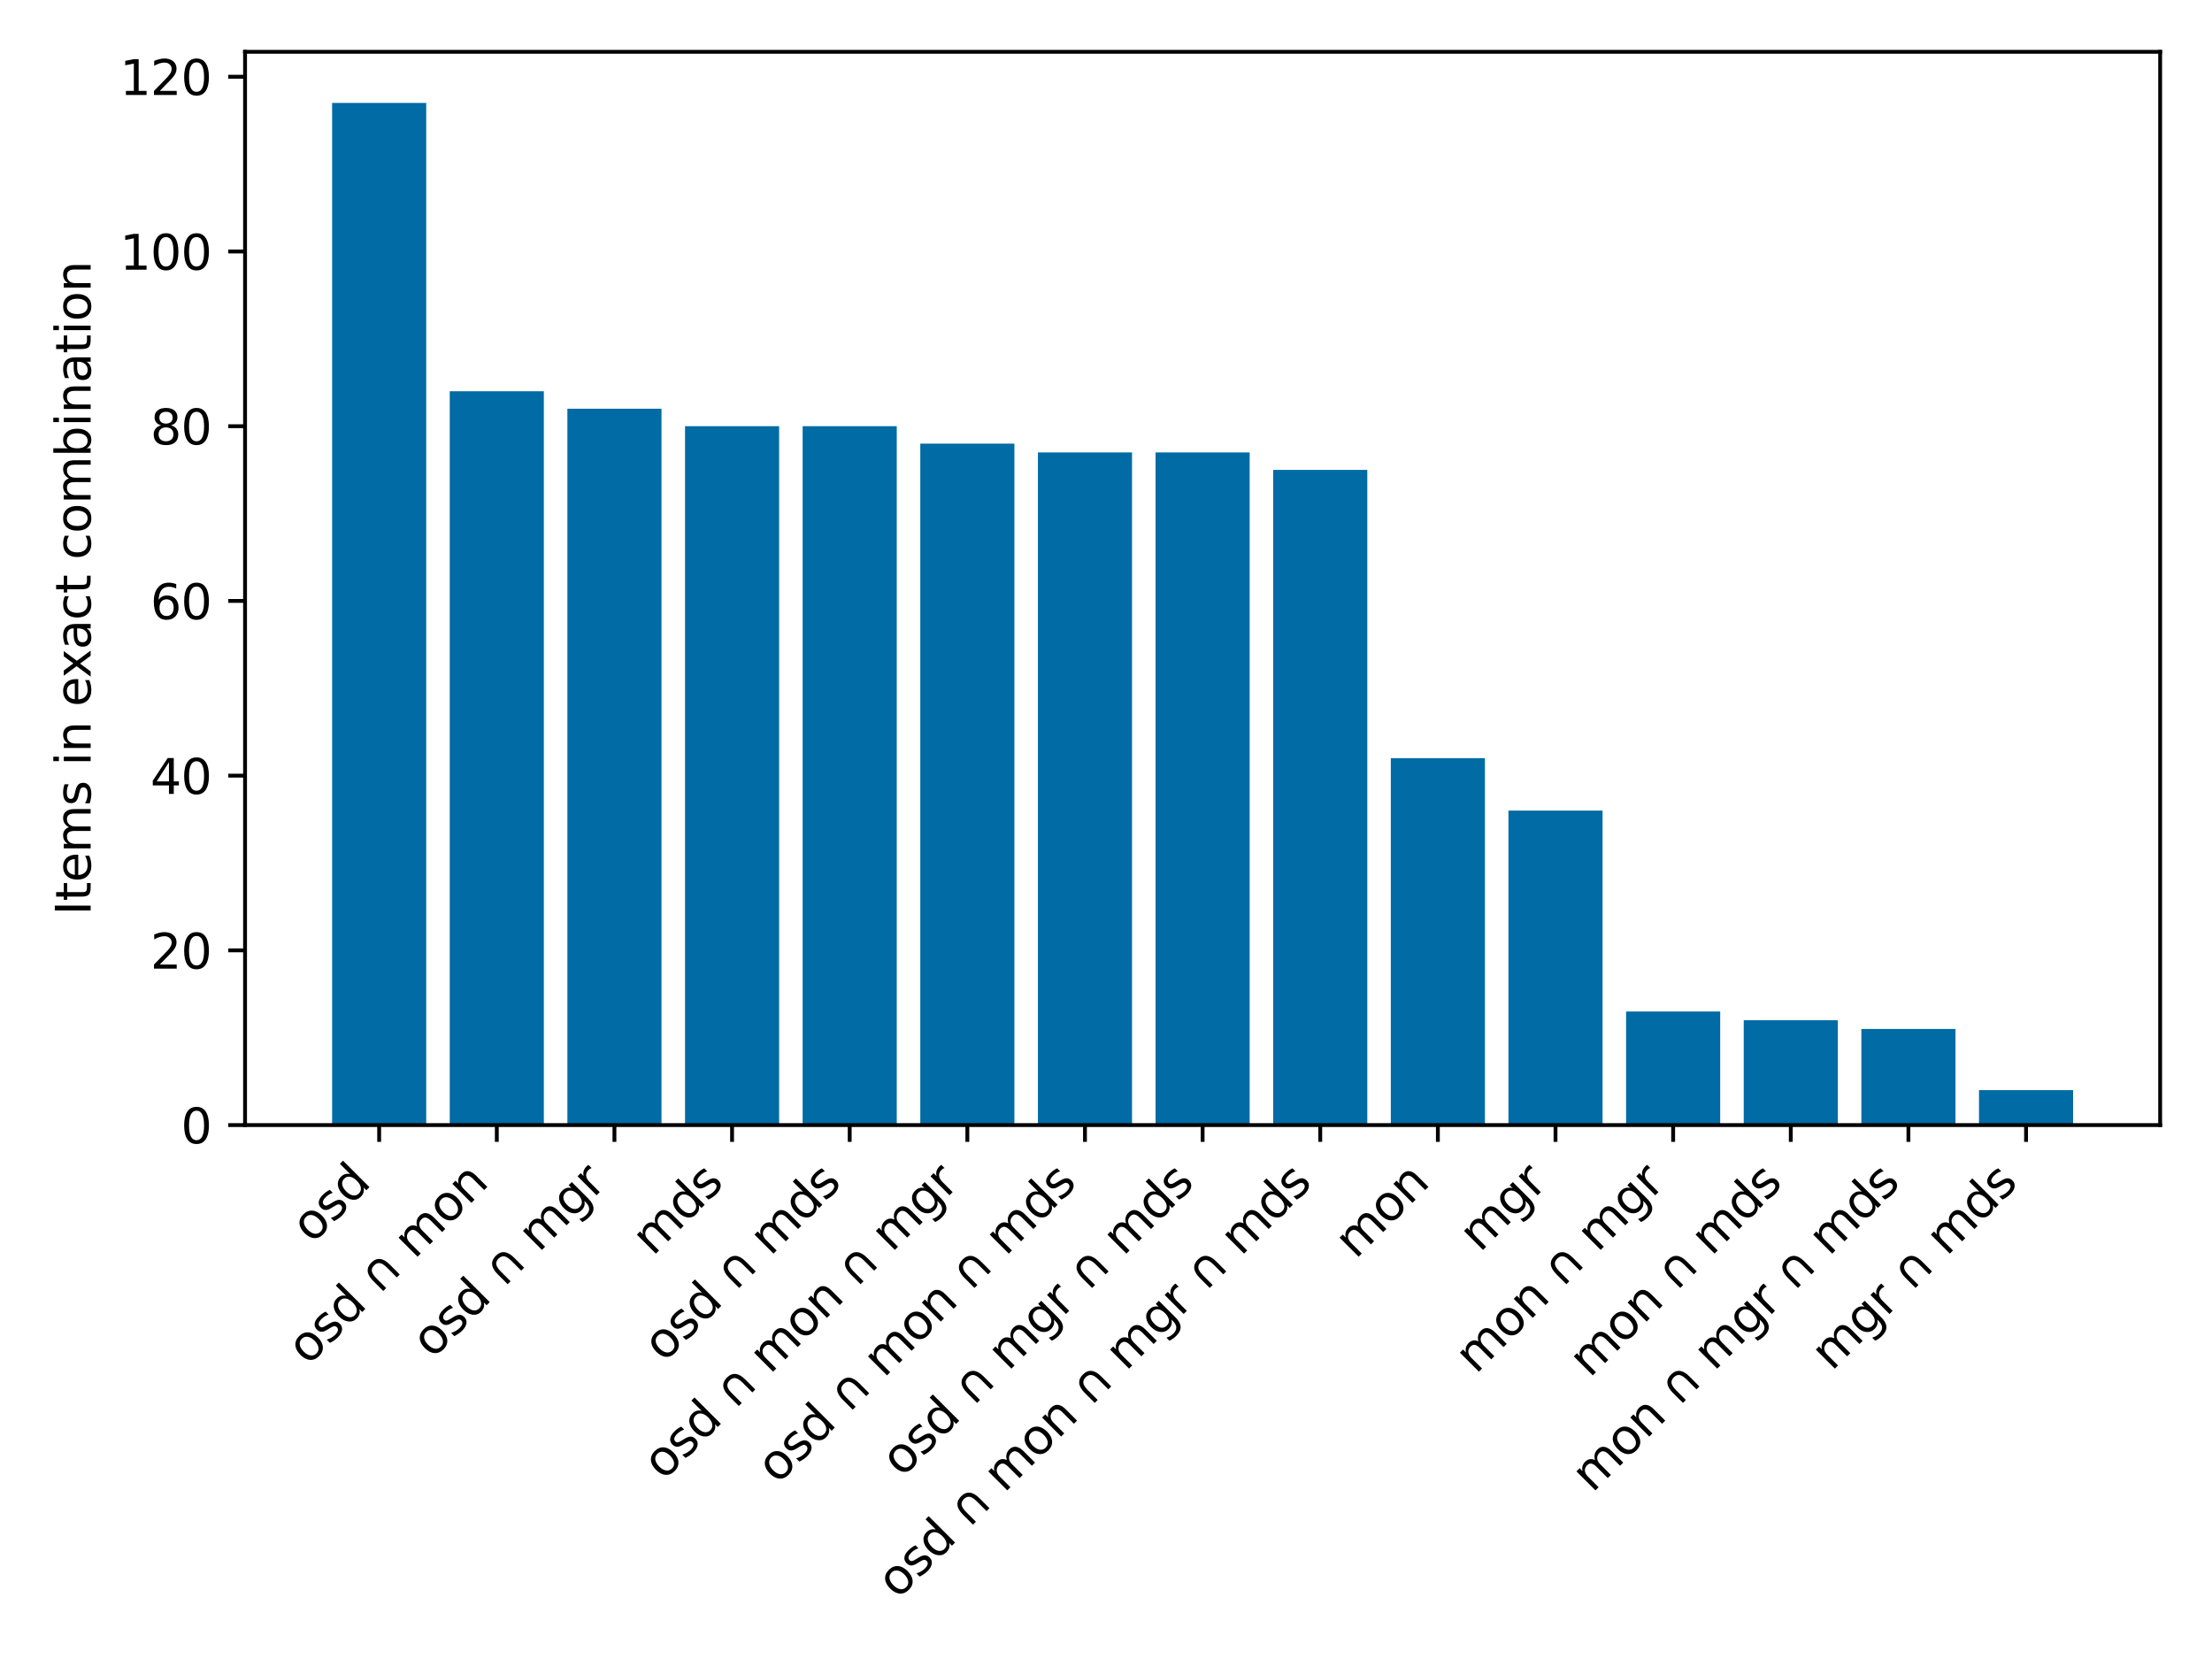 <?xml version="1.0" encoding="utf-8" standalone="no"?>
<!DOCTYPE svg PUBLIC "-//W3C//DTD SVG 1.1//EN"
  "http://www.w3.org/Graphics/SVG/1.1/DTD/svg11.dtd">
<svg xmlns:xlink="http://www.w3.org/1999/xlink" width="460.8pt" height="345.6pt" viewBox="0 0 460.8 345.6" xmlns="http://www.w3.org/2000/svg" version="1.1">
 <defs>
  <style type="text/css">*{stroke-linejoin: round; stroke-linecap: butt}</style>
 </defs>
 <g id="figure_1">
  <g id="patch_1">
   <path d="M 0 345.6
L 460.8 345.6
L 460.8 0
L 0 0
L 0 345.6
z
" style="fill: none; opacity: 0"/>
  </g>
  <g id="axes_1">
   <g id="patch_2">
    <path d="M 51.05 234.377
L 450 234.377
L 450 10.8
L 51.05 10.8
L 51.05 234.377
z
" style="fill: none; opacity: 0"/>
   </g>
   <g id="patch_3">
    <path d="M 69.184 234.377
L 88.789 234.377
L 88.789 21.447
L 69.184 21.447
z
" clip-path="url(#p4c79090c65)" style="fill: #006ba4"/>
   </g>
   <g id="patch_4">
    <path d="M 93.69 234.377
L 113.294 234.377
L 113.294 81.504
L 93.69 81.504
z
" clip-path="url(#p4c79090c65)" style="fill: #006ba4"/>
   </g>
   <g id="patch_5">
    <path d="M 118.195 234.377
L 137.8 234.377
L 137.8 85.144
L 118.195 85.144
z
" clip-path="url(#p4c79090c65)" style="fill: #006ba4"/>
   </g>
   <g id="patch_6">
    <path d="M 142.701 234.377
L 162.305 234.377
L 162.305 88.784
L 142.701 88.784
z
" clip-path="url(#p4c79090c65)" style="fill: #006ba4"/>
   </g>
   <g id="patch_7">
    <path d="M 167.206 234.377
L 186.811 234.377
L 186.811 88.784
L 167.206 88.784
z
" clip-path="url(#p4c79090c65)" style="fill: #006ba4"/>
   </g>
   <g id="patch_8">
    <path d="M 191.712 234.377
L 211.316 234.377
L 211.316 92.423
L 191.712 92.423
z
" clip-path="url(#p4c79090c65)" style="fill: #006ba4"/>
   </g>
   <g id="patch_9">
    <path d="M 216.217 234.377
L 235.822 234.377
L 235.822 94.243
L 216.217 94.243
z
" clip-path="url(#p4c79090c65)" style="fill: #006ba4"/>
   </g>
   <g id="patch_10">
    <path d="M 240.723 234.377
L 260.327 234.377
L 260.327 94.243
L 240.723 94.243
z
" clip-path="url(#p4c79090c65)" style="fill: #006ba4"/>
   </g>
   <g id="patch_11">
    <path d="M 265.228 234.377
L 284.833 234.377
L 284.833 97.883
L 265.228 97.883
z
" clip-path="url(#p4c79090c65)" style="fill: #006ba4"/>
   </g>
   <g id="patch_12">
    <path d="M 289.734 234.377
L 309.338 234.377
L 309.338 157.94
L 289.734 157.94
z
" clip-path="url(#p4c79090c65)" style="fill: #006ba4"/>
   </g>
   <g id="patch_13">
    <path d="M 314.239 234.377
L 333.844 234.377
L 333.844 168.86
L 314.239 168.86
z
" clip-path="url(#p4c79090c65)" style="fill: #006ba4"/>
   </g>
   <g id="patch_14">
    <path d="M 338.745 234.377
L 358.349 234.377
L 358.349 210.718
L 338.745 210.718
z
" clip-path="url(#p4c79090c65)" style="fill: #006ba4"/>
   </g>
   <g id="patch_15">
    <path d="M 363.25 234.377
L 382.855 234.377
L 382.855 212.538
L 363.25 212.538
z
" clip-path="url(#p4c79090c65)" style="fill: #006ba4"/>
   </g>
   <g id="patch_16">
    <path d="M 387.756 234.377
L 407.36 234.377
L 407.36 214.358
L 387.756 214.358
z
" clip-path="url(#p4c79090c65)" style="fill: #006ba4"/>
   </g>
   <g id="patch_17">
    <path d="M 412.261 234.377
L 431.866 234.377
L 431.866 227.097
L 412.261 227.097
z
" clip-path="url(#p4c79090c65)" style="fill: #006ba4"/>
   </g>
   <g id="matplotlib.axis_1">
    <g id="xtick_1">
     <g id="line2d_1">
      <defs>
       <path id="me5de33347d" d="M 0 0
L 0 3.5
" style="stroke: #000000; stroke-width: 0.8"/>
      </defs>
      <g>
       <use xlink:href="#me5de33347d" x="78.986" y="234.377" style="stroke: #000000; stroke-width: 0.8"/>
      </g>
     </g>
     <g id="text_1">
      <!-- osd -->
      <g transform="translate(65.017 259.249) rotate(-45) scale(0.1 -0.1)">
       <defs>
        <path id="DejaVuSans-6f" d="M 1959 3097
Q 1497 3097 1228 2736
Q 959 2375 959 1747
Q 959 1119 1226 758
Q 1494 397 1959 397
Q 2419 397 2687 759
Q 2956 1122 2956 1747
Q 2956 2369 2687 2733
Q 2419 3097 1959 3097
z
M 1959 3584
Q 2709 3584 3137 3096
Q 3566 2609 3566 1747
Q 3566 888 3137 398
Q 2709 -91 1959 -91
Q 1206 -91 779 398
Q 353 888 353 1747
Q 353 2609 779 3096
Q 1206 3584 1959 3584
z
" transform="scale(0.016)"/>
        <path id="DejaVuSans-73" d="M 2834 3397
L 2834 2853
Q 2591 2978 2328 3040
Q 2066 3103 1784 3103
Q 1356 3103 1142 2972
Q 928 2841 928 2578
Q 928 2378 1081 2264
Q 1234 2150 1697 2047
L 1894 2003
Q 2506 1872 2764 1633
Q 3022 1394 3022 966
Q 3022 478 2636 193
Q 2250 -91 1575 -91
Q 1294 -91 989 -36
Q 684 19 347 128
L 347 722
Q 666 556 975 473
Q 1284 391 1588 391
Q 1994 391 2212 530
Q 2431 669 2431 922
Q 2431 1156 2273 1281
Q 2116 1406 1581 1522
L 1381 1569
Q 847 1681 609 1914
Q 372 2147 372 2553
Q 372 3047 722 3315
Q 1072 3584 1716 3584
Q 2034 3584 2315 3537
Q 2597 3491 2834 3397
z
" transform="scale(0.016)"/>
        <path id="DejaVuSans-64" d="M 2906 2969
L 2906 4863
L 3481 4863
L 3481 0
L 2906 0
L 2906 525
Q 2725 213 2448 61
Q 2172 -91 1784 -91
Q 1150 -91 751 415
Q 353 922 353 1747
Q 353 2572 751 3078
Q 1150 3584 1784 3584
Q 2172 3584 2448 3432
Q 2725 3281 2906 2969
z
M 947 1747
Q 947 1113 1208 752
Q 1469 391 1925 391
Q 2381 391 2643 752
Q 2906 1113 2906 1747
Q 2906 2381 2643 2742
Q 2381 3103 1925 3103
Q 1469 3103 1208 2742
Q 947 2381 947 1747
z
" transform="scale(0.016)"/>
       </defs>
       <use xlink:href="#DejaVuSans-6f"/>
       <use xlink:href="#DejaVuSans-73" transform="translate(61.182 0)"/>
       <use xlink:href="#DejaVuSans-64" transform="translate(113.281 0)"/>
      </g>
     </g>
    </g>
    <g id="xtick_2">
     <g id="line2d_2">
      <g>
       <use xlink:href="#me5de33347d" x="103.492" y="234.377" style="stroke: #000000; stroke-width: 0.8"/>
      </g>
     </g>
     <g id="text_2">
      <!-- osd ∩ mon -->
      <g transform="translate(64.157 284.614) rotate(-45) scale(0.1 -0.1)">
       <defs>
        <path id="DejaVuSans-20" transform="scale(0.016)"/>
        <path id="DejaVuSans-2229" d="M 825 1850
Q 825 2775 1208 3240
Q 1591 3706 2344 3706
Q 3094 3706 3476 3240
Q 3859 2775 3859 1850
L 3859 0
L 3322 0
L 3322 1772
Q 3322 2534 3090 2864
Q 2859 3194 2344 3194
Q 1825 3194 1594 2864
Q 1363 2534 1363 1772
L 1363 0
L 825 0
L 825 1850
z
" transform="scale(0.016)"/>
        <path id="DejaVuSans-6d" d="M 3328 2828
Q 3544 3216 3844 3400
Q 4144 3584 4550 3584
Q 5097 3584 5394 3201
Q 5691 2819 5691 2113
L 5691 0
L 5113 0
L 5113 2094
Q 5113 2597 4934 2840
Q 4756 3084 4391 3084
Q 3944 3084 3684 2787
Q 3425 2491 3425 1978
L 3425 0
L 2847 0
L 2847 2094
Q 2847 2600 2669 2842
Q 2491 3084 2119 3084
Q 1678 3084 1418 2786
Q 1159 2488 1159 1978
L 1159 0
L 581 0
L 581 3500
L 1159 3500
L 1159 2956
Q 1356 3278 1631 3431
Q 1906 3584 2284 3584
Q 2666 3584 2933 3390
Q 3200 3197 3328 2828
z
" transform="scale(0.016)"/>
        <path id="DejaVuSans-6e" d="M 3513 2113
L 3513 0
L 2938 0
L 2938 2094
Q 2938 2591 2744 2837
Q 2550 3084 2163 3084
Q 1697 3084 1428 2787
Q 1159 2491 1159 1978
L 1159 0
L 581 0
L 581 3500
L 1159 3500
L 1159 2956
Q 1366 3272 1645 3428
Q 1925 3584 2291 3584
Q 2894 3584 3203 3211
Q 3513 2838 3513 2113
z
" transform="scale(0.016)"/>
       </defs>
       <use xlink:href="#DejaVuSans-6f"/>
       <use xlink:href="#DejaVuSans-73" transform="translate(61.182 0)"/>
       <use xlink:href="#DejaVuSans-64" transform="translate(113.281 0)"/>
       <use xlink:href="#DejaVuSans-20" transform="translate(176.758 0)"/>
       <use xlink:href="#DejaVuSans-2229" transform="translate(208.545 0)"/>
       <use xlink:href="#DejaVuSans-20" transform="translate(281.738 0)"/>
       <use xlink:href="#DejaVuSans-6d" transform="translate(313.525 0)"/>
       <use xlink:href="#DejaVuSans-6f" transform="translate(410.938 0)"/>
       <use xlink:href="#DejaVuSans-6e" transform="translate(472.119 0)"/>
      </g>
     </g>
    </g>
    <g id="xtick_3">
     <g id="line2d_3">
      <g>
       <use xlink:href="#me5de33347d" x="127.997" y="234.377" style="stroke: #000000; stroke-width: 0.8"/>
      </g>
     </g>
     <g id="text_3">
      <!-- osd ∩ mgr -->
      <g transform="translate(90.074 283.202) rotate(-45) scale(0.1 -0.1)">
       <defs>
        <path id="DejaVuSans-67" d="M 2906 1791
Q 2906 2416 2648 2759
Q 2391 3103 1925 3103
Q 1463 3103 1205 2759
Q 947 2416 947 1791
Q 947 1169 1205 825
Q 1463 481 1925 481
Q 2391 481 2648 825
Q 2906 1169 2906 1791
z
M 3481 434
Q 3481 -459 3084 -895
Q 2688 -1331 1869 -1331
Q 1566 -1331 1297 -1286
Q 1028 -1241 775 -1147
L 775 -588
Q 1028 -725 1275 -790
Q 1522 -856 1778 -856
Q 2344 -856 2625 -561
Q 2906 -266 2906 331
L 2906 616
Q 2728 306 2450 153
Q 2172 0 1784 0
Q 1141 0 747 490
Q 353 981 353 1791
Q 353 2603 747 3093
Q 1141 3584 1784 3584
Q 2172 3584 2450 3431
Q 2728 3278 2906 2969
L 2906 3500
L 3481 3500
L 3481 434
z
" transform="scale(0.016)"/>
        <path id="DejaVuSans-72" d="M 2631 2963
Q 2534 3019 2420 3045
Q 2306 3072 2169 3072
Q 1681 3072 1420 2755
Q 1159 2438 1159 1844
L 1159 0
L 581 0
L 581 3500
L 1159 3500
L 1159 2956
Q 1341 3275 1631 3429
Q 1922 3584 2338 3584
Q 2397 3584 2469 3576
Q 2541 3569 2628 3553
L 2631 2963
z
" transform="scale(0.016)"/>
       </defs>
       <use xlink:href="#DejaVuSans-6f"/>
       <use xlink:href="#DejaVuSans-73" transform="translate(61.182 0)"/>
       <use xlink:href="#DejaVuSans-64" transform="translate(113.281 0)"/>
       <use xlink:href="#DejaVuSans-20" transform="translate(176.758 0)"/>
       <use xlink:href="#DejaVuSans-2229" transform="translate(208.545 0)"/>
       <use xlink:href="#DejaVuSans-20" transform="translate(281.738 0)"/>
       <use xlink:href="#DejaVuSans-6d" transform="translate(313.525 0)"/>
       <use xlink:href="#DejaVuSans-67" transform="translate(410.938 0)"/>
       <use xlink:href="#DejaVuSans-72" transform="translate(474.414 0)"/>
      </g>
     </g>
    </g>
    <g id="xtick_4">
     <g id="line2d_4">
      <g>
       <use xlink:href="#me5de33347d" x="152.503" y="234.377" style="stroke: #000000; stroke-width: 0.8"/>
      </g>
     </g>
     <g id="text_4">
      <!-- mds -->
      <g transform="translate(135.972 261.81) rotate(-45) scale(0.1 -0.1)">
       <use xlink:href="#DejaVuSans-6d"/>
       <use xlink:href="#DejaVuSans-64" transform="translate(97.412 0)"/>
       <use xlink:href="#DejaVuSans-73" transform="translate(160.889 0)"/>
      </g>
     </g>
    </g>
    <g id="xtick_5">
     <g id="line2d_5">
      <g>
       <use xlink:href="#me5de33347d" x="177.008" y="234.377" style="stroke: #000000; stroke-width: 0.8"/>
      </g>
     </g>
     <g id="text_5">
      <!-- osd ∩ mds -->
      <g transform="translate(138.309 283.979) rotate(-45) scale(0.1 -0.1)">
       <use xlink:href="#DejaVuSans-6f"/>
       <use xlink:href="#DejaVuSans-73" transform="translate(61.182 0)"/>
       <use xlink:href="#DejaVuSans-64" transform="translate(113.281 0)"/>
       <use xlink:href="#DejaVuSans-20" transform="translate(176.758 0)"/>
       <use xlink:href="#DejaVuSans-2229" transform="translate(208.545 0)"/>
       <use xlink:href="#DejaVuSans-20" transform="translate(281.738 0)"/>
       <use xlink:href="#DejaVuSans-6d" transform="translate(313.525 0)"/>
       <use xlink:href="#DejaVuSans-64" transform="translate(410.938 0)"/>
       <use xlink:href="#DejaVuSans-73" transform="translate(474.414 0)"/>
      </g>
     </g>
    </g>
    <g id="xtick_6">
     <g id="line2d_6">
      <g>
       <use xlink:href="#me5de33347d" x="201.514" y="234.377" style="stroke: #000000; stroke-width: 0.8"/>
      </g>
     </g>
     <g id="text_6">
      <!-- osd ∩ mon ∩ mgr -->
      <g transform="translate(138.226 308.568) rotate(-45) scale(0.1 -0.1)">
       <use xlink:href="#DejaVuSans-6f"/>
       <use xlink:href="#DejaVuSans-73" transform="translate(61.182 0)"/>
       <use xlink:href="#DejaVuSans-64" transform="translate(113.281 0)"/>
       <use xlink:href="#DejaVuSans-20" transform="translate(176.758 0)"/>
       <use xlink:href="#DejaVuSans-2229" transform="translate(208.545 0)"/>
       <use xlink:href="#DejaVuSans-20" transform="translate(281.738 0)"/>
       <use xlink:href="#DejaVuSans-6d" transform="translate(313.525 0)"/>
       <use xlink:href="#DejaVuSans-6f" transform="translate(410.938 0)"/>
       <use xlink:href="#DejaVuSans-6e" transform="translate(472.119 0)"/>
       <use xlink:href="#DejaVuSans-20" transform="translate(535.498 0)"/>
       <use xlink:href="#DejaVuSans-2229" transform="translate(567.285 0)"/>
       <use xlink:href="#DejaVuSans-20" transform="translate(640.479 0)"/>
       <use xlink:href="#DejaVuSans-6d" transform="translate(672.266 0)"/>
       <use xlink:href="#DejaVuSans-67" transform="translate(769.678 0)"/>
       <use xlink:href="#DejaVuSans-72" transform="translate(833.154 0)"/>
      </g>
     </g>
    </g>
    <g id="xtick_7">
     <g id="line2d_7">
      <g>
       <use xlink:href="#me5de33347d" x="226.019" y="234.377" style="stroke: #000000; stroke-width: 0.8"/>
      </g>
     </g>
     <g id="text_7">
      <!-- osd ∩ mon ∩ mds -->
      <g transform="translate(161.954 309.344) rotate(-45) scale(0.1 -0.1)">
       <use xlink:href="#DejaVuSans-6f"/>
       <use xlink:href="#DejaVuSans-73" transform="translate(61.182 0)"/>
       <use xlink:href="#DejaVuSans-64" transform="translate(113.281 0)"/>
       <use xlink:href="#DejaVuSans-20" transform="translate(176.758 0)"/>
       <use xlink:href="#DejaVuSans-2229" transform="translate(208.545 0)"/>
       <use xlink:href="#DejaVuSans-20" transform="translate(281.738 0)"/>
       <use xlink:href="#DejaVuSans-6d" transform="translate(313.525 0)"/>
       <use xlink:href="#DejaVuSans-6f" transform="translate(410.938 0)"/>
       <use xlink:href="#DejaVuSans-6e" transform="translate(472.119 0)"/>
       <use xlink:href="#DejaVuSans-20" transform="translate(535.498 0)"/>
       <use xlink:href="#DejaVuSans-2229" transform="translate(567.285 0)"/>
       <use xlink:href="#DejaVuSans-20" transform="translate(640.479 0)"/>
       <use xlink:href="#DejaVuSans-6d" transform="translate(672.266 0)"/>
       <use xlink:href="#DejaVuSans-64" transform="translate(769.678 0)"/>
       <use xlink:href="#DejaVuSans-73" transform="translate(833.154 0)"/>
      </g>
     </g>
    </g>
    <g id="xtick_8">
     <g id="line2d_8">
      <g>
       <use xlink:href="#me5de33347d" x="250.525" y="234.377" style="stroke: #000000; stroke-width: 0.8"/>
      </g>
     </g>
     <g id="text_8">
      <!-- osd ∩ mgr ∩ mds -->
      <g transform="translate(187.872 307.932) rotate(-45) scale(0.1 -0.1)">
       <use xlink:href="#DejaVuSans-6f"/>
       <use xlink:href="#DejaVuSans-73" transform="translate(61.182 0)"/>
       <use xlink:href="#DejaVuSans-64" transform="translate(113.281 0)"/>
       <use xlink:href="#DejaVuSans-20" transform="translate(176.758 0)"/>
       <use xlink:href="#DejaVuSans-2229" transform="translate(208.545 0)"/>
       <use xlink:href="#DejaVuSans-20" transform="translate(281.738 0)"/>
       <use xlink:href="#DejaVuSans-6d" transform="translate(313.525 0)"/>
       <use xlink:href="#DejaVuSans-67" transform="translate(410.938 0)"/>
       <use xlink:href="#DejaVuSans-72" transform="translate(474.414 0)"/>
       <use xlink:href="#DejaVuSans-20" transform="translate(515.527 0)"/>
       <use xlink:href="#DejaVuSans-2229" transform="translate(547.314 0)"/>
       <use xlink:href="#DejaVuSans-20" transform="translate(620.508 0)"/>
       <use xlink:href="#DejaVuSans-6d" transform="translate(652.295 0)"/>
       <use xlink:href="#DejaVuSans-64" transform="translate(749.707 0)"/>
       <use xlink:href="#DejaVuSans-73" transform="translate(813.184 0)"/>
      </g>
     </g>
    </g>
    <g id="xtick_9">
     <g id="line2d_9">
      <g>
       <use xlink:href="#me5de33347d" x="275.031" y="234.377" style="stroke: #000000; stroke-width: 0.8"/>
      </g>
     </g>
     <g id="text_9">
      <!-- osd ∩ mon ∩ mgr ∩ mds -->
      <g transform="translate(187.012 333.298) rotate(-45) scale(0.1 -0.1)">
       <use xlink:href="#DejaVuSans-6f"/>
       <use xlink:href="#DejaVuSans-73" transform="translate(61.182 0)"/>
       <use xlink:href="#DejaVuSans-64" transform="translate(113.281 0)"/>
       <use xlink:href="#DejaVuSans-20" transform="translate(176.758 0)"/>
       <use xlink:href="#DejaVuSans-2229" transform="translate(208.545 0)"/>
       <use xlink:href="#DejaVuSans-20" transform="translate(281.738 0)"/>
       <use xlink:href="#DejaVuSans-6d" transform="translate(313.525 0)"/>
       <use xlink:href="#DejaVuSans-6f" transform="translate(410.938 0)"/>
       <use xlink:href="#DejaVuSans-6e" transform="translate(472.119 0)"/>
       <use xlink:href="#DejaVuSans-20" transform="translate(535.498 0)"/>
       <use xlink:href="#DejaVuSans-2229" transform="translate(567.285 0)"/>
       <use xlink:href="#DejaVuSans-20" transform="translate(640.479 0)"/>
       <use xlink:href="#DejaVuSans-6d" transform="translate(672.266 0)"/>
       <use xlink:href="#DejaVuSans-67" transform="translate(769.678 0)"/>
       <use xlink:href="#DejaVuSans-72" transform="translate(833.154 0)"/>
       <use xlink:href="#DejaVuSans-20" transform="translate(874.268 0)"/>
       <use xlink:href="#DejaVuSans-2229" transform="translate(906.055 0)"/>
       <use xlink:href="#DejaVuSans-20" transform="translate(979.248 0)"/>
       <use xlink:href="#DejaVuSans-6d" transform="translate(1011.035 0)"/>
       <use xlink:href="#DejaVuSans-64" transform="translate(1108.447 0)"/>
       <use xlink:href="#DejaVuSans-73" transform="translate(1171.924 0)"/>
      </g>
     </g>
    </g>
    <g id="xtick_10">
     <g id="line2d_10">
      <g>
       <use xlink:href="#me5de33347d" x="299.536" y="234.377" style="stroke: #000000; stroke-width: 0.8"/>
      </g>
     </g>
     <g id="text_10">
      <!-- mon -->
      <g transform="translate(282.37 262.446) rotate(-45) scale(0.1 -0.1)">
       <use xlink:href="#DejaVuSans-6d"/>
       <use xlink:href="#DejaVuSans-6f" transform="translate(97.412 0)"/>
       <use xlink:href="#DejaVuSans-6e" transform="translate(158.594 0)"/>
      </g>
     </g>
    </g>
    <g id="xtick_11">
     <g id="line2d_11">
      <g>
       <use xlink:href="#me5de33347d" x="324.042" y="234.377" style="stroke: #000000; stroke-width: 0.8"/>
      </g>
     </g>
     <g id="text_11">
      <!-- mgr -->
      <g transform="translate(308.287 261.034) rotate(-45) scale(0.1 -0.1)">
       <use xlink:href="#DejaVuSans-6d"/>
       <use xlink:href="#DejaVuSans-67" transform="translate(97.412 0)"/>
       <use xlink:href="#DejaVuSans-72" transform="translate(160.889 0)"/>
      </g>
     </g>
    </g>
    <g id="xtick_12">
     <g id="line2d_12">
      <g>
       <use xlink:href="#me5de33347d" x="348.547" y="234.377" style="stroke: #000000; stroke-width: 0.8"/>
      </g>
     </g>
     <g id="text_12">
      <!-- mon ∩ mgr -->
      <g transform="translate(307.428 286.399) rotate(-45) scale(0.1 -0.1)">
       <use xlink:href="#DejaVuSans-6d"/>
       <use xlink:href="#DejaVuSans-6f" transform="translate(97.412 0)"/>
       <use xlink:href="#DejaVuSans-6e" transform="translate(158.594 0)"/>
       <use xlink:href="#DejaVuSans-20" transform="translate(221.973 0)"/>
       <use xlink:href="#DejaVuSans-2229" transform="translate(253.76 0)"/>
       <use xlink:href="#DejaVuSans-20" transform="translate(326.953 0)"/>
       <use xlink:href="#DejaVuSans-6d" transform="translate(358.74 0)"/>
       <use xlink:href="#DejaVuSans-67" transform="translate(456.152 0)"/>
       <use xlink:href="#DejaVuSans-72" transform="translate(519.629 0)"/>
      </g>
     </g>
    </g>
    <g id="xtick_13">
     <g id="line2d_13">
      <g>
       <use xlink:href="#me5de33347d" x="373.053" y="234.377" style="stroke: #000000; stroke-width: 0.8"/>
      </g>
     </g>
     <g id="text_13">
      <!-- mon ∩ mds -->
      <g transform="translate(331.157 287.175) rotate(-45) scale(0.1 -0.1)">
       <use xlink:href="#DejaVuSans-6d"/>
       <use xlink:href="#DejaVuSans-6f" transform="translate(97.412 0)"/>
       <use xlink:href="#DejaVuSans-6e" transform="translate(158.594 0)"/>
       <use xlink:href="#DejaVuSans-20" transform="translate(221.973 0)"/>
       <use xlink:href="#DejaVuSans-2229" transform="translate(253.76 0)"/>
       <use xlink:href="#DejaVuSans-20" transform="translate(326.953 0)"/>
       <use xlink:href="#DejaVuSans-6d" transform="translate(358.74 0)"/>
       <use xlink:href="#DejaVuSans-64" transform="translate(456.152 0)"/>
       <use xlink:href="#DejaVuSans-73" transform="translate(519.629 0)"/>
      </g>
     </g>
    </g>
    <g id="xtick_14">
     <g id="line2d_14">
      <g>
       <use xlink:href="#me5de33347d" x="397.558" y="234.377" style="stroke: #000000; stroke-width: 0.8"/>
      </g>
     </g>
     <g id="text_14">
      <!-- mon ∩ mgr ∩ mds -->
      <g transform="translate(331.709 311.129) rotate(-45) scale(0.1 -0.1)">
       <use xlink:href="#DejaVuSans-6d"/>
       <use xlink:href="#DejaVuSans-6f" transform="translate(97.412 0)"/>
       <use xlink:href="#DejaVuSans-6e" transform="translate(158.594 0)"/>
       <use xlink:href="#DejaVuSans-20" transform="translate(221.973 0)"/>
       <use xlink:href="#DejaVuSans-2229" transform="translate(253.76 0)"/>
       <use xlink:href="#DejaVuSans-20" transform="translate(326.953 0)"/>
       <use xlink:href="#DejaVuSans-6d" transform="translate(358.74 0)"/>
       <use xlink:href="#DejaVuSans-67" transform="translate(456.152 0)"/>
       <use xlink:href="#DejaVuSans-72" transform="translate(519.629 0)"/>
       <use xlink:href="#DejaVuSans-20" transform="translate(560.742 0)"/>
       <use xlink:href="#DejaVuSans-2229" transform="translate(592.529 0)"/>
       <use xlink:href="#DejaVuSans-20" transform="translate(665.723 0)"/>
       <use xlink:href="#DejaVuSans-6d" transform="translate(697.51 0)"/>
       <use xlink:href="#DejaVuSans-64" transform="translate(794.922 0)"/>
       <use xlink:href="#DejaVuSans-73" transform="translate(858.398 0)"/>
      </g>
     </g>
    </g>
    <g id="xtick_15">
     <g id="line2d_15">
      <g>
       <use xlink:href="#me5de33347d" x="422.064" y="234.377" style="stroke: #000000; stroke-width: 0.8"/>
      </g>
     </g>
     <g id="text_15">
      <!-- mgr ∩ mds -->
      <g transform="translate(381.58 285.763) rotate(-45) scale(0.1 -0.1)">
       <use xlink:href="#DejaVuSans-6d"/>
       <use xlink:href="#DejaVuSans-67" transform="translate(97.412 0)"/>
       <use xlink:href="#DejaVuSans-72" transform="translate(160.889 0)"/>
       <use xlink:href="#DejaVuSans-20" transform="translate(202.002 0)"/>
       <use xlink:href="#DejaVuSans-2229" transform="translate(233.789 0)"/>
       <use xlink:href="#DejaVuSans-20" transform="translate(306.982 0)"/>
       <use xlink:href="#DejaVuSans-6d" transform="translate(338.77 0)"/>
       <use xlink:href="#DejaVuSans-64" transform="translate(436.182 0)"/>
       <use xlink:href="#DejaVuSans-73" transform="translate(499.658 0)"/>
      </g>
     </g>
    </g>
   </g>
   <g id="matplotlib.axis_2">
    <g id="ytick_1">
     <g id="line2d_16">
      <defs>
       <path id="m0f2a510471" d="M 0 0
L -3.5 0
" style="stroke: #000000; stroke-width: 0.8"/>
      </defs>
      <g>
       <use xlink:href="#m0f2a510471" x="51.05" y="234.377" style="stroke: #000000; stroke-width: 0.8"/>
      </g>
     </g>
     <g id="text_16">
      <!-- 0 -->
      <g transform="translate(37.688 238.176) scale(0.1 -0.1)">
       <defs>
        <path id="DejaVuSans-30" d="M 2034 4250
Q 1547 4250 1301 3770
Q 1056 3291 1056 2328
Q 1056 1369 1301 889
Q 1547 409 2034 409
Q 2525 409 2770 889
Q 3016 1369 3016 2328
Q 3016 3291 2770 3770
Q 2525 4250 2034 4250
z
M 2034 4750
Q 2819 4750 3233 4129
Q 3647 3509 3647 2328
Q 3647 1150 3233 529
Q 2819 -91 2034 -91
Q 1250 -91 836 529
Q 422 1150 422 2328
Q 422 3509 836 4129
Q 1250 4750 2034 4750
z
" transform="scale(0.016)"/>
       </defs>
       <use xlink:href="#DejaVuSans-30"/>
      </g>
     </g>
    </g>
    <g id="ytick_2">
     <g id="line2d_17">
      <g>
       <use xlink:href="#m0f2a510471" x="51.05" y="197.979" style="stroke: #000000; stroke-width: 0.8"/>
      </g>
     </g>
     <g id="text_17">
      <!-- 20 -->
      <g transform="translate(31.325 201.778) scale(0.1 -0.1)">
       <defs>
        <path id="DejaVuSans-32" d="M 1228 531
L 3431 531
L 3431 0
L 469 0
L 469 531
Q 828 903 1448 1529
Q 2069 2156 2228 2338
Q 2531 2678 2651 2914
Q 2772 3150 2772 3378
Q 2772 3750 2511 3984
Q 2250 4219 1831 4219
Q 1534 4219 1204 4116
Q 875 4013 500 3803
L 500 4441
Q 881 4594 1212 4672
Q 1544 4750 1819 4750
Q 2544 4750 2975 4387
Q 3406 4025 3406 3419
Q 3406 3131 3298 2873
Q 3191 2616 2906 2266
Q 2828 2175 2409 1742
Q 1991 1309 1228 531
z
" transform="scale(0.016)"/>
       </defs>
       <use xlink:href="#DejaVuSans-32"/>
       <use xlink:href="#DejaVuSans-30" transform="translate(63.623 0)"/>
      </g>
     </g>
    </g>
    <g id="ytick_3">
     <g id="line2d_18">
      <g>
       <use xlink:href="#m0f2a510471" x="51.05" y="161.58" style="stroke: #000000; stroke-width: 0.8"/>
      </g>
     </g>
     <g id="text_18">
      <!-- 40 -->
      <g transform="translate(31.325 165.38) scale(0.1 -0.1)">
       <defs>
        <path id="DejaVuSans-34" d="M 2419 4116
L 825 1625
L 2419 1625
L 2419 4116
z
M 2253 4666
L 3047 4666
L 3047 1625
L 3713 1625
L 3713 1100
L 3047 1100
L 3047 0
L 2419 0
L 2419 1100
L 313 1100
L 313 1709
L 2253 4666
z
" transform="scale(0.016)"/>
       </defs>
       <use xlink:href="#DejaVuSans-34"/>
       <use xlink:href="#DejaVuSans-30" transform="translate(63.623 0)"/>
      </g>
     </g>
    </g>
    <g id="ytick_4">
     <g id="line2d_19">
      <g>
       <use xlink:href="#m0f2a510471" x="51.05" y="125.182" style="stroke: #000000; stroke-width: 0.8"/>
      </g>
     </g>
     <g id="text_19">
      <!-- 60 -->
      <g transform="translate(31.325 128.981) scale(0.1 -0.1)">
       <defs>
        <path id="DejaVuSans-36" d="M 2113 2584
Q 1688 2584 1439 2293
Q 1191 2003 1191 1497
Q 1191 994 1439 701
Q 1688 409 2113 409
Q 2538 409 2786 701
Q 3034 994 3034 1497
Q 3034 2003 2786 2293
Q 2538 2584 2113 2584
z
M 3366 4563
L 3366 3988
Q 3128 4100 2886 4159
Q 2644 4219 2406 4219
Q 1781 4219 1451 3797
Q 1122 3375 1075 2522
Q 1259 2794 1537 2939
Q 1816 3084 2150 3084
Q 2853 3084 3261 2657
Q 3669 2231 3669 1497
Q 3669 778 3244 343
Q 2819 -91 2113 -91
Q 1303 -91 875 529
Q 447 1150 447 2328
Q 447 3434 972 4092
Q 1497 4750 2381 4750
Q 2619 4750 2861 4703
Q 3103 4656 3366 4563
z
" transform="scale(0.016)"/>
       </defs>
       <use xlink:href="#DejaVuSans-36"/>
       <use xlink:href="#DejaVuSans-30" transform="translate(63.623 0)"/>
      </g>
     </g>
    </g>
    <g id="ytick_5">
     <g id="line2d_20">
      <g>
       <use xlink:href="#m0f2a510471" x="51.05" y="88.784" style="stroke: #000000; stroke-width: 0.8"/>
      </g>
     </g>
     <g id="text_20">
      <!-- 80 -->
      <g transform="translate(31.325 92.583) scale(0.1 -0.1)">
       <defs>
        <path id="DejaVuSans-38" d="M 2034 2216
Q 1584 2216 1326 1975
Q 1069 1734 1069 1313
Q 1069 891 1326 650
Q 1584 409 2034 409
Q 2484 409 2743 651
Q 3003 894 3003 1313
Q 3003 1734 2745 1975
Q 2488 2216 2034 2216
z
M 1403 2484
Q 997 2584 770 2862
Q 544 3141 544 3541
Q 544 4100 942 4425
Q 1341 4750 2034 4750
Q 2731 4750 3128 4425
Q 3525 4100 3525 3541
Q 3525 3141 3298 2862
Q 3072 2584 2669 2484
Q 3125 2378 3379 2068
Q 3634 1759 3634 1313
Q 3634 634 3220 271
Q 2806 -91 2034 -91
Q 1263 -91 848 271
Q 434 634 434 1313
Q 434 1759 690 2068
Q 947 2378 1403 2484
z
M 1172 3481
Q 1172 3119 1398 2916
Q 1625 2713 2034 2713
Q 2441 2713 2670 2916
Q 2900 3119 2900 3481
Q 2900 3844 2670 4047
Q 2441 4250 2034 4250
Q 1625 4250 1398 4047
Q 1172 3844 1172 3481
z
" transform="scale(0.016)"/>
       </defs>
       <use xlink:href="#DejaVuSans-38"/>
       <use xlink:href="#DejaVuSans-30" transform="translate(63.623 0)"/>
      </g>
     </g>
    </g>
    <g id="ytick_6">
     <g id="line2d_21">
      <g>
       <use xlink:href="#m0f2a510471" x="51.05" y="52.385" style="stroke: #000000; stroke-width: 0.8"/>
      </g>
     </g>
     <g id="text_21">
      <!-- 100 -->
      <g transform="translate(24.962 56.184) scale(0.1 -0.1)">
       <defs>
        <path id="DejaVuSans-31" d="M 794 531
L 1825 531
L 1825 4091
L 703 3866
L 703 4441
L 1819 4666
L 2450 4666
L 2450 531
L 3481 531
L 3481 0
L 794 0
L 794 531
z
" transform="scale(0.016)"/>
       </defs>
       <use xlink:href="#DejaVuSans-31"/>
       <use xlink:href="#DejaVuSans-30" transform="translate(63.623 0)"/>
       <use xlink:href="#DejaVuSans-30" transform="translate(127.246 0)"/>
      </g>
     </g>
    </g>
    <g id="ytick_7">
     <g id="line2d_22">
      <g>
       <use xlink:href="#m0f2a510471" x="51.05" y="15.987" style="stroke: #000000; stroke-width: 0.8"/>
      </g>
     </g>
     <g id="text_22">
      <!-- 120 -->
      <g transform="translate(24.962 19.786) scale(0.1 -0.1)">
       <use xlink:href="#DejaVuSans-31"/>
       <use xlink:href="#DejaVuSans-32" transform="translate(63.623 0)"/>
       <use xlink:href="#DejaVuSans-30" transform="translate(127.246 0)"/>
      </g>
     </g>
    </g>
    <g id="text_23">
     <!-- Items in exact combination -->
     <g transform="translate(18.883 190.674) rotate(-90) scale(0.1 -0.1)">
      <defs>
       <path id="DejaVuSans-49" d="M 628 4666
L 1259 4666
L 1259 0
L 628 0
L 628 4666
z
" transform="scale(0.016)"/>
       <path id="DejaVuSans-74" d="M 1172 4494
L 1172 3500
L 2356 3500
L 2356 3053
L 1172 3053
L 1172 1153
Q 1172 725 1289 603
Q 1406 481 1766 481
L 2356 481
L 2356 0
L 1766 0
Q 1100 0 847 248
Q 594 497 594 1153
L 594 3053
L 172 3053
L 172 3500
L 594 3500
L 594 4494
L 1172 4494
z
" transform="scale(0.016)"/>
       <path id="DejaVuSans-65" d="M 3597 1894
L 3597 1613
L 953 1613
Q 991 1019 1311 708
Q 1631 397 2203 397
Q 2534 397 2845 478
Q 3156 559 3463 722
L 3463 178
Q 3153 47 2828 -22
Q 2503 -91 2169 -91
Q 1331 -91 842 396
Q 353 884 353 1716
Q 353 2575 817 3079
Q 1281 3584 2069 3584
Q 2775 3584 3186 3129
Q 3597 2675 3597 1894
z
M 3022 2063
Q 3016 2534 2758 2815
Q 2500 3097 2075 3097
Q 1594 3097 1305 2825
Q 1016 2553 972 2059
L 3022 2063
z
" transform="scale(0.016)"/>
       <path id="DejaVuSans-69" d="M 603 3500
L 1178 3500
L 1178 0
L 603 0
L 603 3500
z
M 603 4863
L 1178 4863
L 1178 4134
L 603 4134
L 603 4863
z
" transform="scale(0.016)"/>
       <path id="DejaVuSans-78" d="M 3513 3500
L 2247 1797
L 3578 0
L 2900 0
L 1881 1375
L 863 0
L 184 0
L 1544 1831
L 300 3500
L 978 3500
L 1906 2253
L 2834 3500
L 3513 3500
z
" transform="scale(0.016)"/>
       <path id="DejaVuSans-61" d="M 2194 1759
Q 1497 1759 1228 1600
Q 959 1441 959 1056
Q 959 750 1161 570
Q 1363 391 1709 391
Q 2188 391 2477 730
Q 2766 1069 2766 1631
L 2766 1759
L 2194 1759
z
M 3341 1997
L 3341 0
L 2766 0
L 2766 531
Q 2569 213 2275 61
Q 1981 -91 1556 -91
Q 1019 -91 701 211
Q 384 513 384 1019
Q 384 1609 779 1909
Q 1175 2209 1959 2209
L 2766 2209
L 2766 2266
Q 2766 2663 2505 2880
Q 2244 3097 1772 3097
Q 1472 3097 1187 3025
Q 903 2953 641 2809
L 641 3341
Q 956 3463 1253 3523
Q 1550 3584 1831 3584
Q 2591 3584 2966 3190
Q 3341 2797 3341 1997
z
" transform="scale(0.016)"/>
       <path id="DejaVuSans-63" d="M 3122 3366
L 3122 2828
Q 2878 2963 2633 3030
Q 2388 3097 2138 3097
Q 1578 3097 1268 2742
Q 959 2388 959 1747
Q 959 1106 1268 751
Q 1578 397 2138 397
Q 2388 397 2633 464
Q 2878 531 3122 666
L 3122 134
Q 2881 22 2623 -34
Q 2366 -91 2075 -91
Q 1284 -91 818 406
Q 353 903 353 1747
Q 353 2603 823 3093
Q 1294 3584 2113 3584
Q 2378 3584 2631 3529
Q 2884 3475 3122 3366
z
" transform="scale(0.016)"/>
       <path id="DejaVuSans-62" d="M 3116 1747
Q 3116 2381 2855 2742
Q 2594 3103 2138 3103
Q 1681 3103 1420 2742
Q 1159 2381 1159 1747
Q 1159 1113 1420 752
Q 1681 391 2138 391
Q 2594 391 2855 752
Q 3116 1113 3116 1747
z
M 1159 2969
Q 1341 3281 1617 3432
Q 1894 3584 2278 3584
Q 2916 3584 3314 3078
Q 3713 2572 3713 1747
Q 3713 922 3314 415
Q 2916 -91 2278 -91
Q 1894 -91 1617 61
Q 1341 213 1159 525
L 1159 0
L 581 0
L 581 4863
L 1159 4863
L 1159 2969
z
" transform="scale(0.016)"/>
      </defs>
      <use xlink:href="#DejaVuSans-49"/>
      <use xlink:href="#DejaVuSans-74" transform="translate(29.492 0)"/>
      <use xlink:href="#DejaVuSans-65" transform="translate(68.701 0)"/>
      <use xlink:href="#DejaVuSans-6d" transform="translate(130.225 0)"/>
      <use xlink:href="#DejaVuSans-73" transform="translate(227.637 0)"/>
      <use xlink:href="#DejaVuSans-20" transform="translate(279.736 0)"/>
      <use xlink:href="#DejaVuSans-69" transform="translate(311.523 0)"/>
      <use xlink:href="#DejaVuSans-6e" transform="translate(339.307 0)"/>
      <use xlink:href="#DejaVuSans-20" transform="translate(402.686 0)"/>
      <use xlink:href="#DejaVuSans-65" transform="translate(434.473 0)"/>
      <use xlink:href="#DejaVuSans-78" transform="translate(494.246 0)"/>
      <use xlink:href="#DejaVuSans-61" transform="translate(553.426 0)"/>
      <use xlink:href="#DejaVuSans-63" transform="translate(614.705 0)"/>
      <use xlink:href="#DejaVuSans-74" transform="translate(669.686 0)"/>
      <use xlink:href="#DejaVuSans-20" transform="translate(708.895 0)"/>
      <use xlink:href="#DejaVuSans-63" transform="translate(740.682 0)"/>
      <use xlink:href="#DejaVuSans-6f" transform="translate(795.662 0)"/>
      <use xlink:href="#DejaVuSans-6d" transform="translate(856.844 0)"/>
      <use xlink:href="#DejaVuSans-62" transform="translate(954.256 0)"/>
      <use xlink:href="#DejaVuSans-69" transform="translate(1017.732 0)"/>
      <use xlink:href="#DejaVuSans-6e" transform="translate(1045.516 0)"/>
      <use xlink:href="#DejaVuSans-61" transform="translate(1108.895 0)"/>
      <use xlink:href="#DejaVuSans-74" transform="translate(1170.174 0)"/>
      <use xlink:href="#DejaVuSans-69" transform="translate(1209.383 0)"/>
      <use xlink:href="#DejaVuSans-6f" transform="translate(1237.166 0)"/>
      <use xlink:href="#DejaVuSans-6e" transform="translate(1298.348 0)"/>
     </g>
    </g>
   </g>
   <g id="patch_18">
    <path d="M 51.05 234.377
L 51.05 10.8
" style="fill: none; stroke: #000000; stroke-width: 0.8; stroke-linejoin: miter; stroke-linecap: square"/>
   </g>
   <g id="patch_19">
    <path d="M 450 234.377
L 450 10.8
" style="fill: none; stroke: #000000; stroke-width: 0.8; stroke-linejoin: miter; stroke-linecap: square"/>
   </g>
   <g id="patch_20">
    <path d="M 51.05 234.377
L 450 234.377
" style="fill: none; stroke: #000000; stroke-width: 0.8; stroke-linejoin: miter; stroke-linecap: square"/>
   </g>
   <g id="patch_21">
    <path d="M 51.05 10.8
L 450 10.8
" style="fill: none; stroke: #000000; stroke-width: 0.8; stroke-linejoin: miter; stroke-linecap: square"/>
   </g>
  </g>
 </g>
 <defs>
  <clipPath id="p4c79090c65">
   <rect x="51.05" y="10.8" width="398.95" height="223.577"/>
  </clipPath>
 </defs>
</svg>

